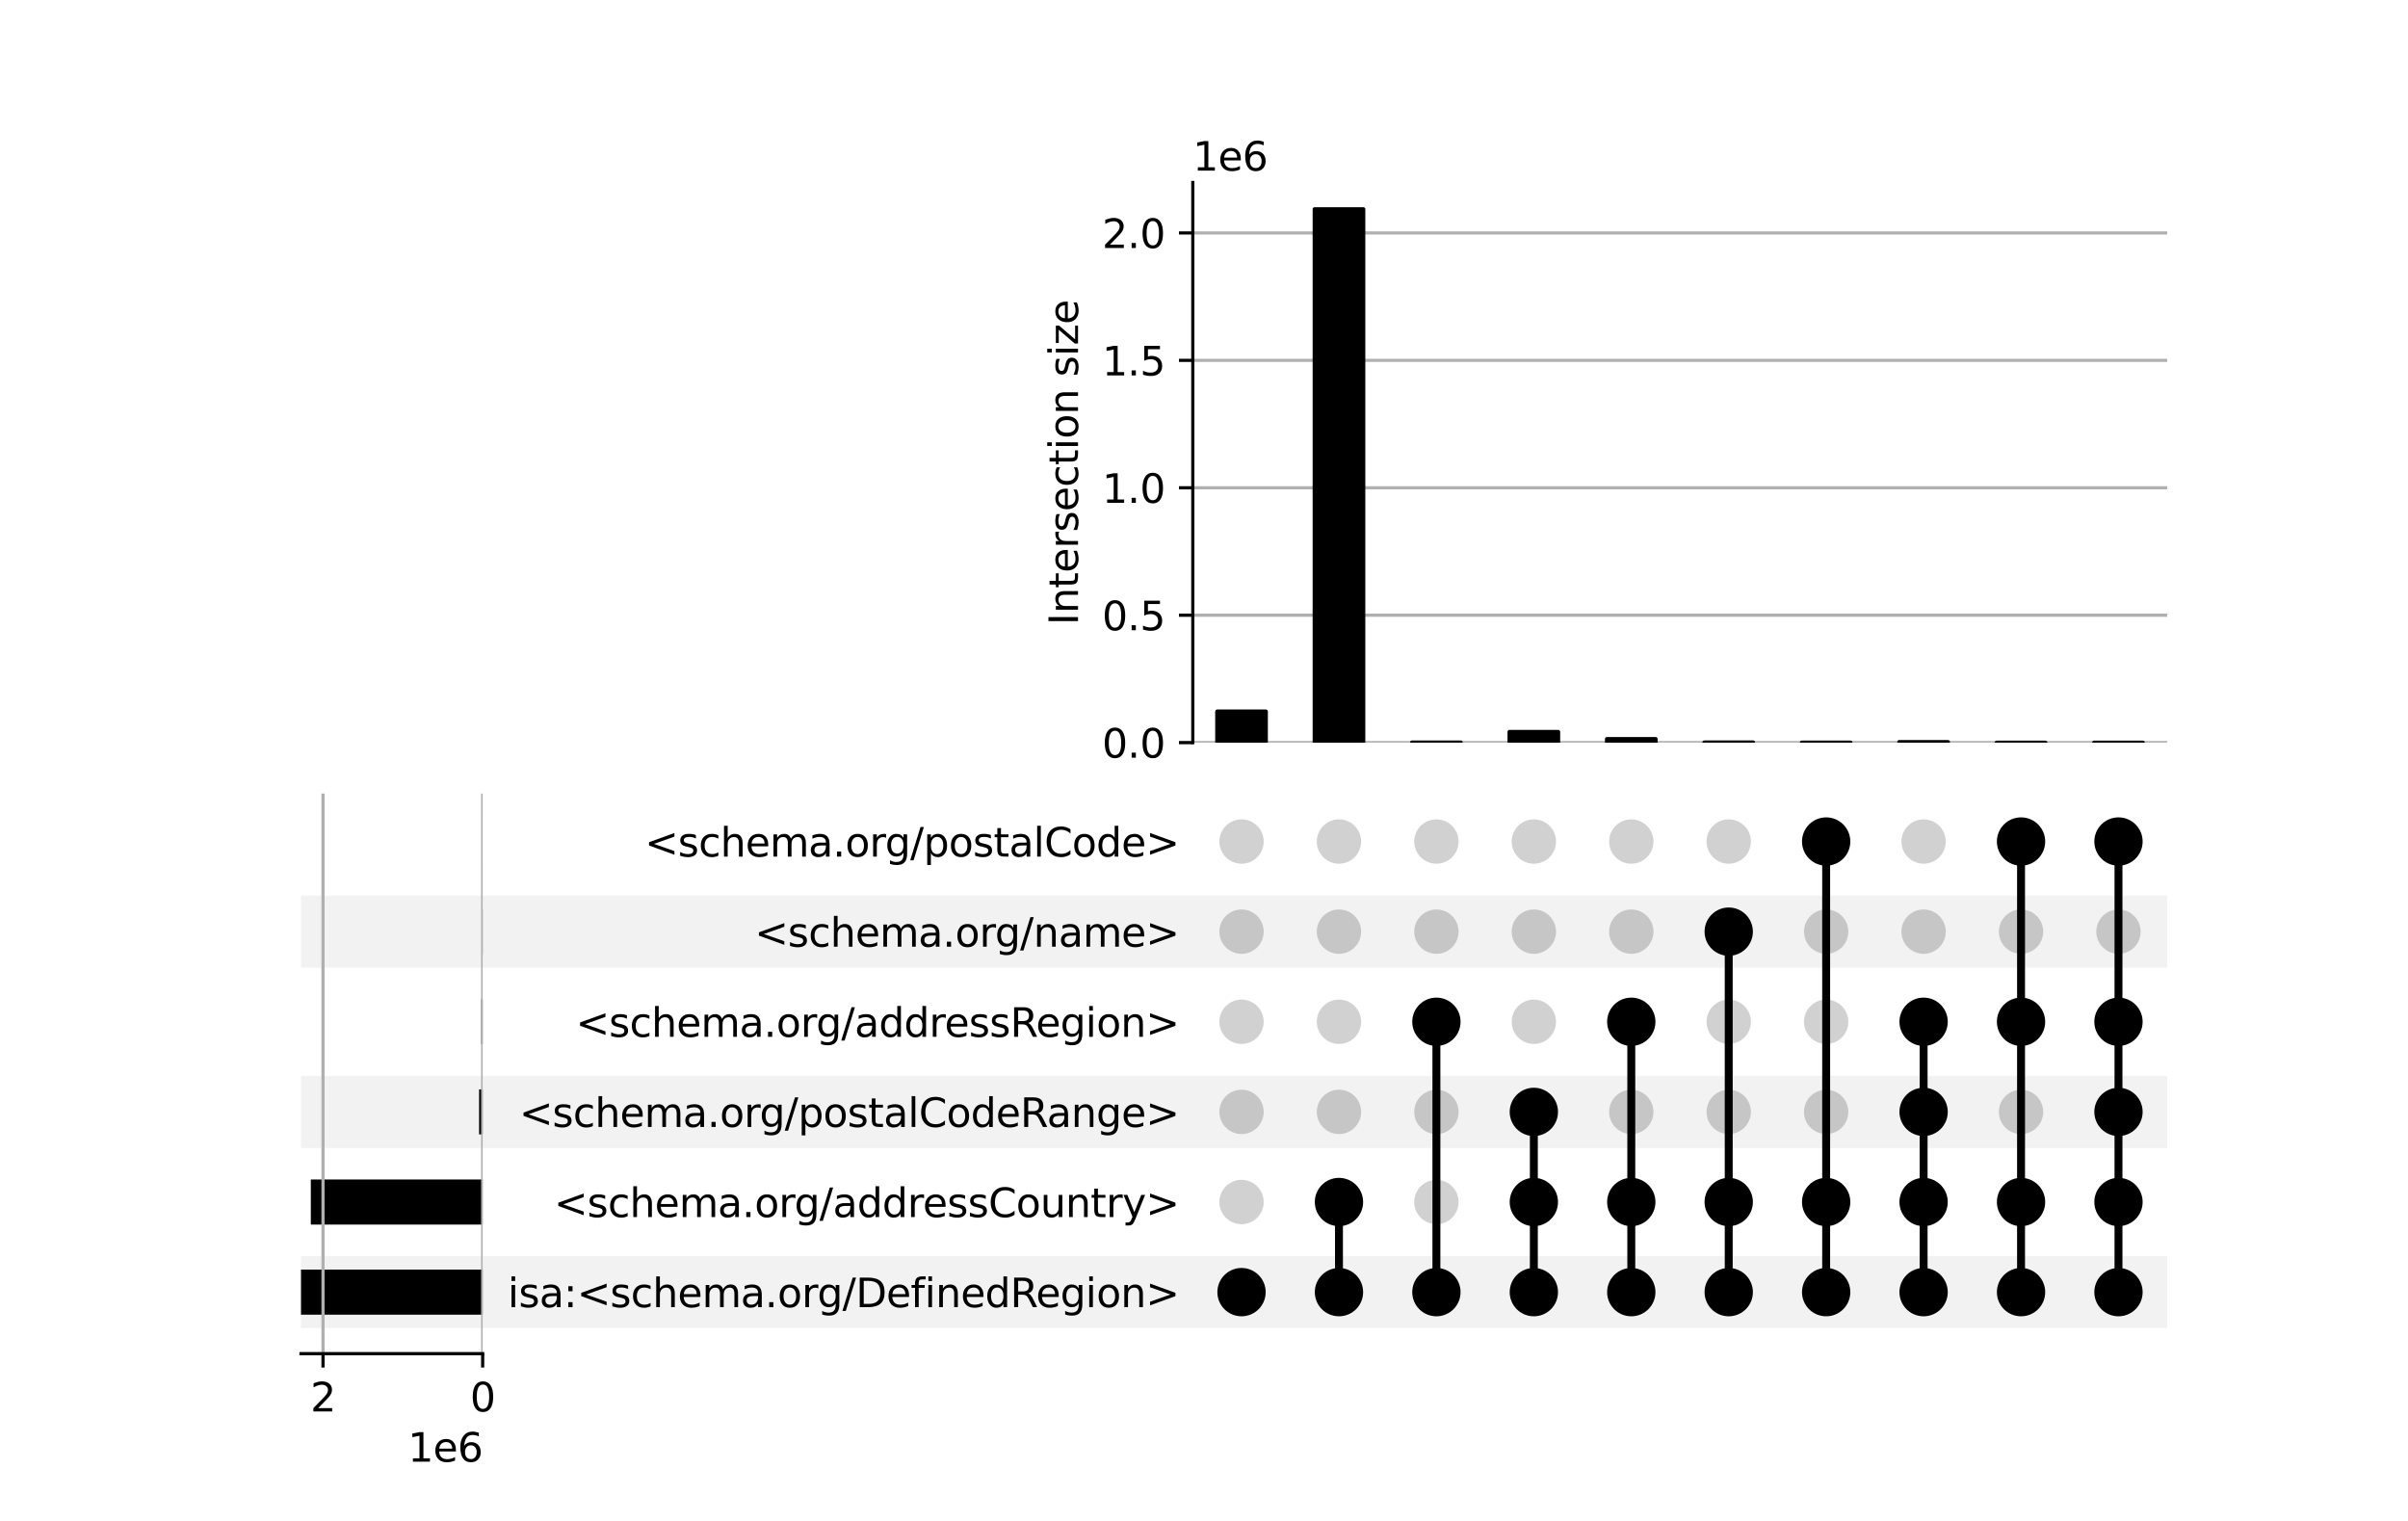 <?xml version="1.0" encoding="utf-8" standalone="no"?>
<!DOCTYPE svg PUBLIC "-//W3C//DTD SVG 1.1//EN"
  "http://www.w3.org/Graphics/SVG/1.1/DTD/svg11.dtd">
<svg xmlns:xlink="http://www.w3.org/1999/xlink" width="608pt" height="384pt" viewBox="0 0 608 384" xmlns="http://www.w3.org/2000/svg" version="1.1">
 <defs>
  <style type="text/css">*{stroke-linejoin: round; stroke-linecap: butt}</style>
 </defs>
 <g id="figure_1">
  <g id="patch_1">
   <path d="M 0 384 
L 608 384 
L 608 0 
L 0 0 
z
" style="fill: #ffffff"/>
  </g>
  <g id="axes_1">
   <g id="patch_2">
    <path d="M 76 335.332 
L 547.2 335.332 
L 547.2 317.129 
L 76 317.129 
z
" clip-path="url(#p0dc2d73f47)" style="fill-opacity: 0.051"/>
   </g>
   <g id="patch_3">
    <path d="M 76 289.825 
L 547.2 289.825 
L 547.2 271.623 
L 76 271.623 
z
" clip-path="url(#p0dc2d73f47)" style="fill-opacity: 0.051"/>
   </g>
   <g id="patch_4">
    <path d="M 76 244.319 
L 547.2 244.319 
L 547.2 226.116 
L 76 226.116 
z
" clip-path="url(#p0dc2d73f47)" style="fill-opacity: 0.051"/>
   </g>
   <g id="matplotlib.axis_1"/>
   <g id="matplotlib.axis_2">
    <g id="ytick_1"/>
    <g id="ytick_2"/>
    <g id="ytick_3"/>
    <g id="ytick_4"/>
    <g id="ytick_5"/>
    <g id="ytick_6"/>
   </g>
  </g>
  <g id="axes_2">
   <g id="matplotlib.axis_3">
    <g id="ytick_7">
     <g id="line2d_1"/>
     <g id="text_1">
      <!-- isa:&lt;schema.org/DefinedRegion&gt; -->
      <g transform="translate(128.189 330.03) scale(0.1 -0.1)">
       <defs>
        <path id="DejaVuSans-69" d="M 603 3500 
L 1178 3500 
L 1178 0 
L 603 0 
L 603 3500 
z
M 603 4863 
L 1178 4863 
L 1178 4134 
L 603 4134 
L 603 4863 
z
" transform="scale(0.016)"/>
        <path id="DejaVuSans-73" d="M 2834 3397 
L 2834 2853 
Q 2591 2978 2328 3040 
Q 2066 3103 1784 3103 
Q 1356 3103 1142 2972 
Q 928 2841 928 2578 
Q 928 2378 1081 2264 
Q 1234 2150 1697 2047 
L 1894 2003 
Q 2506 1872 2764 1633 
Q 3022 1394 3022 966 
Q 3022 478 2636 193 
Q 2250 -91 1575 -91 
Q 1294 -91 989 -36 
Q 684 19 347 128 
L 347 722 
Q 666 556 975 473 
Q 1284 391 1588 391 
Q 1994 391 2212 530 
Q 2431 669 2431 922 
Q 2431 1156 2273 1281 
Q 2116 1406 1581 1522 
L 1381 1569 
Q 847 1681 609 1914 
Q 372 2147 372 2553 
Q 372 3047 722 3315 
Q 1072 3584 1716 3584 
Q 2034 3584 2315 3537 
Q 2597 3491 2834 3397 
z
" transform="scale(0.016)"/>
        <path id="DejaVuSans-61" d="M 2194 1759 
Q 1497 1759 1228 1600 
Q 959 1441 959 1056 
Q 959 750 1161 570 
Q 1363 391 1709 391 
Q 2188 391 2477 730 
Q 2766 1069 2766 1631 
L 2766 1759 
L 2194 1759 
z
M 3341 1997 
L 3341 0 
L 2766 0 
L 2766 531 
Q 2569 213 2275 61 
Q 1981 -91 1556 -91 
Q 1019 -91 701 211 
Q 384 513 384 1019 
Q 384 1609 779 1909 
Q 1175 2209 1959 2209 
L 2766 2209 
L 2766 2266 
Q 2766 2663 2505 2880 
Q 2244 3097 1772 3097 
Q 1472 3097 1187 3025 
Q 903 2953 641 2809 
L 641 3341 
Q 956 3463 1253 3523 
Q 1550 3584 1831 3584 
Q 2591 3584 2966 3190 
Q 3341 2797 3341 1997 
z
" transform="scale(0.016)"/>
        <path id="DejaVuSans-3a" d="M 750 794 
L 1409 794 
L 1409 0 
L 750 0 
L 750 794 
z
M 750 3309 
L 1409 3309 
L 1409 2516 
L 750 2516 
L 750 3309 
z
" transform="scale(0.016)"/>
        <path id="DejaVuSans-3c" d="M 4684 3150 
L 1459 2003 
L 4684 863 
L 4684 294 
L 678 1747 
L 678 2266 
L 4684 3719 
L 4684 3150 
z
" transform="scale(0.016)"/>
        <path id="DejaVuSans-63" d="M 3122 3366 
L 3122 2828 
Q 2878 2963 2633 3030 
Q 2388 3097 2138 3097 
Q 1578 3097 1268 2742 
Q 959 2388 959 1747 
Q 959 1106 1268 751 
Q 1578 397 2138 397 
Q 2388 397 2633 464 
Q 2878 531 3122 666 
L 3122 134 
Q 2881 22 2623 -34 
Q 2366 -91 2075 -91 
Q 1284 -91 818 406 
Q 353 903 353 1747 
Q 353 2603 823 3093 
Q 1294 3584 2113 3584 
Q 2378 3584 2631 3529 
Q 2884 3475 3122 3366 
z
" transform="scale(0.016)"/>
        <path id="DejaVuSans-68" d="M 3513 2113 
L 3513 0 
L 2938 0 
L 2938 2094 
Q 2938 2591 2744 2837 
Q 2550 3084 2163 3084 
Q 1697 3084 1428 2787 
Q 1159 2491 1159 1978 
L 1159 0 
L 581 0 
L 581 4863 
L 1159 4863 
L 1159 2956 
Q 1366 3272 1645 3428 
Q 1925 3584 2291 3584 
Q 2894 3584 3203 3211 
Q 3513 2838 3513 2113 
z
" transform="scale(0.016)"/>
        <path id="DejaVuSans-65" d="M 3597 1894 
L 3597 1613 
L 953 1613 
Q 991 1019 1311 708 
Q 1631 397 2203 397 
Q 2534 397 2845 478 
Q 3156 559 3463 722 
L 3463 178 
Q 3153 47 2828 -22 
Q 2503 -91 2169 -91 
Q 1331 -91 842 396 
Q 353 884 353 1716 
Q 353 2575 817 3079 
Q 1281 3584 2069 3584 
Q 2775 3584 3186 3129 
Q 3597 2675 3597 1894 
z
M 3022 2063 
Q 3016 2534 2758 2815 
Q 2500 3097 2075 3097 
Q 1594 3097 1305 2825 
Q 1016 2553 972 2059 
L 3022 2063 
z
" transform="scale(0.016)"/>
        <path id="DejaVuSans-6d" d="M 3328 2828 
Q 3544 3216 3844 3400 
Q 4144 3584 4550 3584 
Q 5097 3584 5394 3201 
Q 5691 2819 5691 2113 
L 5691 0 
L 5113 0 
L 5113 2094 
Q 5113 2597 4934 2840 
Q 4756 3084 4391 3084 
Q 3944 3084 3684 2787 
Q 3425 2491 3425 1978 
L 3425 0 
L 2847 0 
L 2847 2094 
Q 2847 2600 2669 2842 
Q 2491 3084 2119 3084 
Q 1678 3084 1418 2786 
Q 1159 2488 1159 1978 
L 1159 0 
L 581 0 
L 581 3500 
L 1159 3500 
L 1159 2956 
Q 1356 3278 1631 3431 
Q 1906 3584 2284 3584 
Q 2666 3584 2933 3390 
Q 3200 3197 3328 2828 
z
" transform="scale(0.016)"/>
        <path id="DejaVuSans-2e" d="M 684 794 
L 1344 794 
L 1344 0 
L 684 0 
L 684 794 
z
" transform="scale(0.016)"/>
        <path id="DejaVuSans-6f" d="M 1959 3097 
Q 1497 3097 1228 2736 
Q 959 2375 959 1747 
Q 959 1119 1226 758 
Q 1494 397 1959 397 
Q 2419 397 2687 759 
Q 2956 1122 2956 1747 
Q 2956 2369 2687 2733 
Q 2419 3097 1959 3097 
z
M 1959 3584 
Q 2709 3584 3137 3096 
Q 3566 2609 3566 1747 
Q 3566 888 3137 398 
Q 2709 -91 1959 -91 
Q 1206 -91 779 398 
Q 353 888 353 1747 
Q 353 2609 779 3096 
Q 1206 3584 1959 3584 
z
" transform="scale(0.016)"/>
        <path id="DejaVuSans-72" d="M 2631 2963 
Q 2534 3019 2420 3045 
Q 2306 3072 2169 3072 
Q 1681 3072 1420 2755 
Q 1159 2438 1159 1844 
L 1159 0 
L 581 0 
L 581 3500 
L 1159 3500 
L 1159 2956 
Q 1341 3275 1631 3429 
Q 1922 3584 2338 3584 
Q 2397 3584 2469 3576 
Q 2541 3569 2628 3553 
L 2631 2963 
z
" transform="scale(0.016)"/>
        <path id="DejaVuSans-67" d="M 2906 1791 
Q 2906 2416 2648 2759 
Q 2391 3103 1925 3103 
Q 1463 3103 1205 2759 
Q 947 2416 947 1791 
Q 947 1169 1205 825 
Q 1463 481 1925 481 
Q 2391 481 2648 825 
Q 2906 1169 2906 1791 
z
M 3481 434 
Q 3481 -459 3084 -895 
Q 2688 -1331 1869 -1331 
Q 1566 -1331 1297 -1286 
Q 1028 -1241 775 -1147 
L 775 -588 
Q 1028 -725 1275 -790 
Q 1522 -856 1778 -856 
Q 2344 -856 2625 -561 
Q 2906 -266 2906 331 
L 2906 616 
Q 2728 306 2450 153 
Q 2172 0 1784 0 
Q 1141 0 747 490 
Q 353 981 353 1791 
Q 353 2603 747 3093 
Q 1141 3584 1784 3584 
Q 2172 3584 2450 3431 
Q 2728 3278 2906 2969 
L 2906 3500 
L 3481 3500 
L 3481 434 
z
" transform="scale(0.016)"/>
        <path id="DejaVuSans-2f" d="M 1625 4666 
L 2156 4666 
L 531 -594 
L 0 -594 
L 1625 4666 
z
" transform="scale(0.016)"/>
        <path id="DejaVuSans-44" d="M 1259 4147 
L 1259 519 
L 2022 519 
Q 2988 519 3436 956 
Q 3884 1394 3884 2338 
Q 3884 3275 3436 3711 
Q 2988 4147 2022 4147 
L 1259 4147 
z
M 628 4666 
L 1925 4666 
Q 3281 4666 3915 4102 
Q 4550 3538 4550 2338 
Q 4550 1131 3912 565 
Q 3275 0 1925 0 
L 628 0 
L 628 4666 
z
" transform="scale(0.016)"/>
        <path id="DejaVuSans-66" d="M 2375 4863 
L 2375 4384 
L 1825 4384 
Q 1516 4384 1395 4259 
Q 1275 4134 1275 3809 
L 1275 3500 
L 2222 3500 
L 2222 3053 
L 1275 3053 
L 1275 0 
L 697 0 
L 697 3053 
L 147 3053 
L 147 3500 
L 697 3500 
L 697 3744 
Q 697 4328 969 4595 
Q 1241 4863 1831 4863 
L 2375 4863 
z
" transform="scale(0.016)"/>
        <path id="DejaVuSans-6e" d="M 3513 2113 
L 3513 0 
L 2938 0 
L 2938 2094 
Q 2938 2591 2744 2837 
Q 2550 3084 2163 3084 
Q 1697 3084 1428 2787 
Q 1159 2491 1159 1978 
L 1159 0 
L 581 0 
L 581 3500 
L 1159 3500 
L 1159 2956 
Q 1366 3272 1645 3428 
Q 1925 3584 2291 3584 
Q 2894 3584 3203 3211 
Q 3513 2838 3513 2113 
z
" transform="scale(0.016)"/>
        <path id="DejaVuSans-64" d="M 2906 2969 
L 2906 4863 
L 3481 4863 
L 3481 0 
L 2906 0 
L 2906 525 
Q 2725 213 2448 61 
Q 2172 -91 1784 -91 
Q 1150 -91 751 415 
Q 353 922 353 1747 
Q 353 2572 751 3078 
Q 1150 3584 1784 3584 
Q 2172 3584 2448 3432 
Q 2725 3281 2906 2969 
z
M 947 1747 
Q 947 1113 1208 752 
Q 1469 391 1925 391 
Q 2381 391 2643 752 
Q 2906 1113 2906 1747 
Q 2906 2381 2643 2742 
Q 2381 3103 1925 3103 
Q 1469 3103 1208 2742 
Q 947 2381 947 1747 
z
" transform="scale(0.016)"/>
        <path id="DejaVuSans-52" d="M 2841 2188 
Q 3044 2119 3236 1894 
Q 3428 1669 3622 1275 
L 4263 0 
L 3584 0 
L 2988 1197 
Q 2756 1666 2539 1819 
Q 2322 1972 1947 1972 
L 1259 1972 
L 1259 0 
L 628 0 
L 628 4666 
L 2053 4666 
Q 2853 4666 3247 4331 
Q 3641 3997 3641 3322 
Q 3641 2881 3436 2590 
Q 3231 2300 2841 2188 
z
M 1259 4147 
L 1259 2491 
L 2053 2491 
Q 2509 2491 2742 2702 
Q 2975 2913 2975 3322 
Q 2975 3731 2742 3939 
Q 2509 4147 2053 4147 
L 1259 4147 
z
" transform="scale(0.016)"/>
        <path id="DejaVuSans-3e" d="M 678 3150 
L 678 3719 
L 4684 2266 
L 4684 1747 
L 678 294 
L 678 863 
L 3897 2003 
L 678 3150 
z
" transform="scale(0.016)"/>
       </defs>
       <use xlink:href="#DejaVuSans-69"/>
       <use xlink:href="#DejaVuSans-73" x="27.783"/>
       <use xlink:href="#DejaVuSans-61" x="79.883"/>
       <use xlink:href="#DejaVuSans-3a" x="141.162"/>
       <use xlink:href="#DejaVuSans-3c" x="174.854"/>
       <use xlink:href="#DejaVuSans-73" x="258.643"/>
       <use xlink:href="#DejaVuSans-63" x="310.742"/>
       <use xlink:href="#DejaVuSans-68" x="365.723"/>
       <use xlink:href="#DejaVuSans-65" x="429.102"/>
       <use xlink:href="#DejaVuSans-6d" x="490.625"/>
       <use xlink:href="#DejaVuSans-61" x="588.037"/>
       <use xlink:href="#DejaVuSans-2e" x="649.316"/>
       <use xlink:href="#DejaVuSans-6f" x="681.104"/>
       <use xlink:href="#DejaVuSans-72" x="742.285"/>
       <use xlink:href="#DejaVuSans-67" x="781.648"/>
       <use xlink:href="#DejaVuSans-2f" x="845.125"/>
       <use xlink:href="#DejaVuSans-44" x="878.816"/>
       <use xlink:href="#DejaVuSans-65" x="955.818"/>
       <use xlink:href="#DejaVuSans-66" x="1017.342"/>
       <use xlink:href="#DejaVuSans-69" x="1052.547"/>
       <use xlink:href="#DejaVuSans-6e" x="1080.33"/>
       <use xlink:href="#DejaVuSans-65" x="1143.709"/>
       <use xlink:href="#DejaVuSans-64" x="1205.232"/>
       <use xlink:href="#DejaVuSans-52" x="1268.709"/>
       <use xlink:href="#DejaVuSans-65" x="1333.691"/>
       <use xlink:href="#DejaVuSans-67" x="1395.215"/>
       <use xlink:href="#DejaVuSans-69" x="1458.691"/>
       <use xlink:href="#DejaVuSans-6f" x="1486.475"/>
       <use xlink:href="#DejaVuSans-6e" x="1547.656"/>
       <use xlink:href="#DejaVuSans-3e" x="1611.035"/>
      </g>
     </g>
    </g>
    <g id="ytick_8">
     <g id="line2d_2"/>
     <g id="text_2">
      <!-- &lt;schema.org/addressCountry&gt; -->
      <g transform="translate(139.889 307.277) scale(0.1 -0.1)">
       <defs>
        <path id="DejaVuSans-43" d="M 4122 4306 
L 4122 3641 
Q 3803 3938 3442 4084 
Q 3081 4231 2675 4231 
Q 1875 4231 1450 3742 
Q 1025 3253 1025 2328 
Q 1025 1406 1450 917 
Q 1875 428 2675 428 
Q 3081 428 3442 575 
Q 3803 722 4122 1019 
L 4122 359 
Q 3791 134 3420 21 
Q 3050 -91 2638 -91 
Q 1578 -91 968 557 
Q 359 1206 359 2328 
Q 359 3453 968 4101 
Q 1578 4750 2638 4750 
Q 3056 4750 3426 4639 
Q 3797 4528 4122 4306 
z
" transform="scale(0.016)"/>
        <path id="DejaVuSans-75" d="M 544 1381 
L 544 3500 
L 1119 3500 
L 1119 1403 
Q 1119 906 1312 657 
Q 1506 409 1894 409 
Q 2359 409 2629 706 
Q 2900 1003 2900 1516 
L 2900 3500 
L 3475 3500 
L 3475 0 
L 2900 0 
L 2900 538 
Q 2691 219 2414 64 
Q 2138 -91 1772 -91 
Q 1169 -91 856 284 
Q 544 659 544 1381 
z
M 1991 3584 
L 1991 3584 
z
" transform="scale(0.016)"/>
        <path id="DejaVuSans-74" d="M 1172 4494 
L 1172 3500 
L 2356 3500 
L 2356 3053 
L 1172 3053 
L 1172 1153 
Q 1172 725 1289 603 
Q 1406 481 1766 481 
L 2356 481 
L 2356 0 
L 1766 0 
Q 1100 0 847 248 
Q 594 497 594 1153 
L 594 3053 
L 172 3053 
L 172 3500 
L 594 3500 
L 594 4494 
L 1172 4494 
z
" transform="scale(0.016)"/>
        <path id="DejaVuSans-79" d="M 2059 -325 
Q 1816 -950 1584 -1140 
Q 1353 -1331 966 -1331 
L 506 -1331 
L 506 -850 
L 844 -850 
Q 1081 -850 1212 -737 
Q 1344 -625 1503 -206 
L 1606 56 
L 191 3500 
L 800 3500 
L 1894 763 
L 2988 3500 
L 3597 3500 
L 2059 -325 
z
" transform="scale(0.016)"/>
       </defs>
       <use xlink:href="#DejaVuSans-3c"/>
       <use xlink:href="#DejaVuSans-73" x="83.789"/>
       <use xlink:href="#DejaVuSans-63" x="135.889"/>
       <use xlink:href="#DejaVuSans-68" x="190.869"/>
       <use xlink:href="#DejaVuSans-65" x="254.248"/>
       <use xlink:href="#DejaVuSans-6d" x="315.771"/>
       <use xlink:href="#DejaVuSans-61" x="413.184"/>
       <use xlink:href="#DejaVuSans-2e" x="474.463"/>
       <use xlink:href="#DejaVuSans-6f" x="506.25"/>
       <use xlink:href="#DejaVuSans-72" x="567.432"/>
       <use xlink:href="#DejaVuSans-67" x="606.795"/>
       <use xlink:href="#DejaVuSans-2f" x="670.271"/>
       <use xlink:href="#DejaVuSans-61" x="703.963"/>
       <use xlink:href="#DejaVuSans-64" x="765.242"/>
       <use xlink:href="#DejaVuSans-64" x="828.719"/>
       <use xlink:href="#DejaVuSans-72" x="892.195"/>
       <use xlink:href="#DejaVuSans-65" x="931.059"/>
       <use xlink:href="#DejaVuSans-73" x="992.582"/>
       <use xlink:href="#DejaVuSans-73" x="1044.682"/>
       <use xlink:href="#DejaVuSans-43" x="1096.781"/>
       <use xlink:href="#DejaVuSans-6f" x="1166.605"/>
       <use xlink:href="#DejaVuSans-75" x="1227.787"/>
       <use xlink:href="#DejaVuSans-6e" x="1291.166"/>
       <use xlink:href="#DejaVuSans-74" x="1354.545"/>
       <use xlink:href="#DejaVuSans-72" x="1393.754"/>
       <use xlink:href="#DejaVuSans-79" x="1434.867"/>
       <use xlink:href="#DejaVuSans-3e" x="1494.047"/>
      </g>
     </g>
    </g>
    <g id="ytick_9">
     <g id="line2d_3"/>
     <g id="text_3">
      <!-- &lt;schema.org/postalCodeRange&gt; -->
      <g transform="translate(131.102 284.523) scale(0.1 -0.1)">
       <defs>
        <path id="DejaVuSans-70" d="M 1159 525 
L 1159 -1331 
L 581 -1331 
L 581 3500 
L 1159 3500 
L 1159 2969 
Q 1341 3281 1617 3432 
Q 1894 3584 2278 3584 
Q 2916 3584 3314 3078 
Q 3713 2572 3713 1747 
Q 3713 922 3314 415 
Q 2916 -91 2278 -91 
Q 1894 -91 1617 61 
Q 1341 213 1159 525 
z
M 3116 1747 
Q 3116 2381 2855 2742 
Q 2594 3103 2138 3103 
Q 1681 3103 1420 2742 
Q 1159 2381 1159 1747 
Q 1159 1113 1420 752 
Q 1681 391 2138 391 
Q 2594 391 2855 752 
Q 3116 1113 3116 1747 
z
" transform="scale(0.016)"/>
        <path id="DejaVuSans-6c" d="M 603 4863 
L 1178 4863 
L 1178 0 
L 603 0 
L 603 4863 
z
" transform="scale(0.016)"/>
       </defs>
       <use xlink:href="#DejaVuSans-3c"/>
       <use xlink:href="#DejaVuSans-73" x="83.789"/>
       <use xlink:href="#DejaVuSans-63" x="135.889"/>
       <use xlink:href="#DejaVuSans-68" x="190.869"/>
       <use xlink:href="#DejaVuSans-65" x="254.248"/>
       <use xlink:href="#DejaVuSans-6d" x="315.771"/>
       <use xlink:href="#DejaVuSans-61" x="413.184"/>
       <use xlink:href="#DejaVuSans-2e" x="474.463"/>
       <use xlink:href="#DejaVuSans-6f" x="506.25"/>
       <use xlink:href="#DejaVuSans-72" x="567.432"/>
       <use xlink:href="#DejaVuSans-67" x="606.795"/>
       <use xlink:href="#DejaVuSans-2f" x="670.271"/>
       <use xlink:href="#DejaVuSans-70" x="703.963"/>
       <use xlink:href="#DejaVuSans-6f" x="767.439"/>
       <use xlink:href="#DejaVuSans-73" x="828.621"/>
       <use xlink:href="#DejaVuSans-74" x="880.721"/>
       <use xlink:href="#DejaVuSans-61" x="919.93"/>
       <use xlink:href="#DejaVuSans-6c" x="981.209"/>
       <use xlink:href="#DejaVuSans-43" x="1008.992"/>
       <use xlink:href="#DejaVuSans-6f" x="1078.816"/>
       <use xlink:href="#DejaVuSans-64" x="1139.998"/>
       <use xlink:href="#DejaVuSans-65" x="1203.475"/>
       <use xlink:href="#DejaVuSans-52" x="1264.998"/>
       <use xlink:href="#DejaVuSans-61" x="1332.23"/>
       <use xlink:href="#DejaVuSans-6e" x="1393.51"/>
       <use xlink:href="#DejaVuSans-67" x="1456.889"/>
       <use xlink:href="#DejaVuSans-65" x="1520.365"/>
       <use xlink:href="#DejaVuSans-3e" x="1581.889"/>
      </g>
     </g>
    </g>
    <g id="ytick_10">
     <g id="line2d_4"/>
     <g id="text_4">
      <!-- &lt;schema.org/addressRegion&gt; -->
      <g transform="translate(145.381 261.77) scale(0.1 -0.1)">
       <use xlink:href="#DejaVuSans-3c"/>
       <use xlink:href="#DejaVuSans-73" x="83.789"/>
       <use xlink:href="#DejaVuSans-63" x="135.889"/>
       <use xlink:href="#DejaVuSans-68" x="190.869"/>
       <use xlink:href="#DejaVuSans-65" x="254.248"/>
       <use xlink:href="#DejaVuSans-6d" x="315.771"/>
       <use xlink:href="#DejaVuSans-61" x="413.184"/>
       <use xlink:href="#DejaVuSans-2e" x="474.463"/>
       <use xlink:href="#DejaVuSans-6f" x="506.25"/>
       <use xlink:href="#DejaVuSans-72" x="567.432"/>
       <use xlink:href="#DejaVuSans-67" x="606.795"/>
       <use xlink:href="#DejaVuSans-2f" x="670.271"/>
       <use xlink:href="#DejaVuSans-61" x="703.963"/>
       <use xlink:href="#DejaVuSans-64" x="765.242"/>
       <use xlink:href="#DejaVuSans-64" x="828.719"/>
       <use xlink:href="#DejaVuSans-72" x="892.195"/>
       <use xlink:href="#DejaVuSans-65" x="931.059"/>
       <use xlink:href="#DejaVuSans-73" x="992.582"/>
       <use xlink:href="#DejaVuSans-73" x="1044.682"/>
       <use xlink:href="#DejaVuSans-52" x="1096.781"/>
       <use xlink:href="#DejaVuSans-65" x="1161.764"/>
       <use xlink:href="#DejaVuSans-67" x="1223.287"/>
       <use xlink:href="#DejaVuSans-69" x="1286.764"/>
       <use xlink:href="#DejaVuSans-6f" x="1314.547"/>
       <use xlink:href="#DejaVuSans-6e" x="1375.729"/>
       <use xlink:href="#DejaVuSans-3e" x="1439.107"/>
      </g>
     </g>
    </g>
    <g id="ytick_11">
     <g id="line2d_5"/>
     <g id="text_5">
      <!-- &lt;schema.org/name&gt; -->
      <g transform="translate(190.539 239.017) scale(0.1 -0.1)">
       <use xlink:href="#DejaVuSans-3c"/>
       <use xlink:href="#DejaVuSans-73" x="83.789"/>
       <use xlink:href="#DejaVuSans-63" x="135.889"/>
       <use xlink:href="#DejaVuSans-68" x="190.869"/>
       <use xlink:href="#DejaVuSans-65" x="254.248"/>
       <use xlink:href="#DejaVuSans-6d" x="315.771"/>
       <use xlink:href="#DejaVuSans-61" x="413.184"/>
       <use xlink:href="#DejaVuSans-2e" x="474.463"/>
       <use xlink:href="#DejaVuSans-6f" x="506.25"/>
       <use xlink:href="#DejaVuSans-72" x="567.432"/>
       <use xlink:href="#DejaVuSans-67" x="606.795"/>
       <use xlink:href="#DejaVuSans-2f" x="670.271"/>
       <use xlink:href="#DejaVuSans-6e" x="703.963"/>
       <use xlink:href="#DejaVuSans-61" x="767.342"/>
       <use xlink:href="#DejaVuSans-6d" x="828.621"/>
       <use xlink:href="#DejaVuSans-65" x="926.033"/>
       <use xlink:href="#DejaVuSans-3e" x="987.557"/>
      </g>
     </g>
    </g>
    <g id="ytick_12">
     <g id="line2d_6"/>
     <g id="text_6">
      <!-- &lt;schema.org/postalCode&gt; -->
      <g transform="translate(162.792 216.263) scale(0.1 -0.1)">
       <use xlink:href="#DejaVuSans-3c"/>
       <use xlink:href="#DejaVuSans-73" x="83.789"/>
       <use xlink:href="#DejaVuSans-63" x="135.889"/>
       <use xlink:href="#DejaVuSans-68" x="190.869"/>
       <use xlink:href="#DejaVuSans-65" x="254.248"/>
       <use xlink:href="#DejaVuSans-6d" x="315.771"/>
       <use xlink:href="#DejaVuSans-61" x="413.184"/>
       <use xlink:href="#DejaVuSans-2e" x="474.463"/>
       <use xlink:href="#DejaVuSans-6f" x="506.25"/>
       <use xlink:href="#DejaVuSans-72" x="567.432"/>
       <use xlink:href="#DejaVuSans-67" x="606.795"/>
       <use xlink:href="#DejaVuSans-2f" x="670.271"/>
       <use xlink:href="#DejaVuSans-70" x="703.963"/>
       <use xlink:href="#DejaVuSans-6f" x="767.439"/>
       <use xlink:href="#DejaVuSans-73" x="828.621"/>
       <use xlink:href="#DejaVuSans-74" x="880.721"/>
       <use xlink:href="#DejaVuSans-61" x="919.93"/>
       <use xlink:href="#DejaVuSans-6c" x="981.209"/>
       <use xlink:href="#DejaVuSans-43" x="1008.992"/>
       <use xlink:href="#DejaVuSans-6f" x="1078.816"/>
       <use xlink:href="#DejaVuSans-64" x="1139.998"/>
       <use xlink:href="#DejaVuSans-65" x="1203.475"/>
       <use xlink:href="#DejaVuSans-3e" x="1264.998"/>
      </g>
     </g>
    </g>
   </g>
   <g id="LineCollection_1">
    <path d="M 313.476 326.231 
L 313.476 326.231 
" clip-path="url(#p2af10abeac)" style="fill: none; stroke: #000000; stroke-width: 2"/>
    <path d="M 338.079 326.231 
L 338.079 303.477 
" clip-path="url(#p2af10abeac)" style="fill: none; stroke: #000000; stroke-width: 2"/>
    <path d="M 362.681 326.231 
L 362.681 257.971 
" clip-path="url(#p2af10abeac)" style="fill: none; stroke: #000000; stroke-width: 2"/>
    <path d="M 387.284 326.231 
L 387.284 280.724 
" clip-path="url(#p2af10abeac)" style="fill: none; stroke: #000000; stroke-width: 2"/>
    <path d="M 411.886 326.231 
L 411.886 257.971 
" clip-path="url(#p2af10abeac)" style="fill: none; stroke: #000000; stroke-width: 2"/>
    <path d="M 436.489 326.231 
L 436.489 235.217 
" clip-path="url(#p2af10abeac)" style="fill: none; stroke: #000000; stroke-width: 2"/>
    <path d="M 461.091 326.231 
L 461.091 212.464 
" clip-path="url(#p2af10abeac)" style="fill: none; stroke: #000000; stroke-width: 2"/>
    <path d="M 485.694 326.231 
L 485.694 257.971 
" clip-path="url(#p2af10abeac)" style="fill: none; stroke: #000000; stroke-width: 2"/>
    <path d="M 510.296 326.231 
L 510.296 212.464 
" clip-path="url(#p2af10abeac)" style="fill: none; stroke: #000000; stroke-width: 2"/>
    <path d="M 534.899 326.231 
L 534.899 212.464 
" clip-path="url(#p2af10abeac)" style="fill: none; stroke: #000000; stroke-width: 2"/>
   </g>
   <g id="PathCollection_1">
    <defs>
     <path id="C0_0_dd4068f7bf" d="M 0 5.6 
C 1.485 5.6 2.91 5.01 3.96 3.96 
C 5.01 2.91 5.6 1.485 5.6 -0 
C 5.6 -1.485 5.01 -2.91 3.96 -3.96 
C 2.91 -5.01 1.485 -5.6 0 -5.6 
C -1.485 -5.6 -2.91 -5.01 -3.96 -3.96 
C -5.01 -2.91 -5.6 -1.485 -5.6 0 
C -5.6 1.485 -5.01 2.91 -3.96 3.96 
C -2.91 5.01 -1.485 5.6 0 5.6 
z
"/>
    </defs>
    <g clip-path="url(#p2af10abeac)">
     <use xlink:href="#C0_0_dd4068f7bf" x="313.476" y="326.231" style="stroke: #000000"/>
    </g>
    <g clip-path="url(#p2af10abeac)">
     <use xlink:href="#C0_0_dd4068f7bf" x="313.476" y="303.477" style="fill-opacity: 0.18"/>
    </g>
    <g clip-path="url(#p2af10abeac)">
     <use xlink:href="#C0_0_dd4068f7bf" x="313.476" y="280.724" style="fill-opacity: 0.18"/>
    </g>
    <g clip-path="url(#p2af10abeac)">
     <use xlink:href="#C0_0_dd4068f7bf" x="313.476" y="257.971" style="fill-opacity: 0.18"/>
    </g>
    <g clip-path="url(#p2af10abeac)">
     <use xlink:href="#C0_0_dd4068f7bf" x="313.476" y="235.217" style="fill-opacity: 0.18"/>
    </g>
    <g clip-path="url(#p2af10abeac)">
     <use xlink:href="#C0_0_dd4068f7bf" x="313.476" y="212.464" style="fill-opacity: 0.18"/>
    </g>
    <g clip-path="url(#p2af10abeac)">
     <use xlink:href="#C0_0_dd4068f7bf" x="338.079" y="326.231" style="stroke: #000000"/>
    </g>
    <g clip-path="url(#p2af10abeac)">
     <use xlink:href="#C0_0_dd4068f7bf" x="338.079" y="303.477" style="stroke: #000000"/>
    </g>
    <g clip-path="url(#p2af10abeac)">
     <use xlink:href="#C0_0_dd4068f7bf" x="338.079" y="280.724" style="fill-opacity: 0.18"/>
    </g>
    <g clip-path="url(#p2af10abeac)">
     <use xlink:href="#C0_0_dd4068f7bf" x="338.079" y="257.971" style="fill-opacity: 0.18"/>
    </g>
    <g clip-path="url(#p2af10abeac)">
     <use xlink:href="#C0_0_dd4068f7bf" x="338.079" y="235.217" style="fill-opacity: 0.18"/>
    </g>
    <g clip-path="url(#p2af10abeac)">
     <use xlink:href="#C0_0_dd4068f7bf" x="338.079" y="212.464" style="fill-opacity: 0.18"/>
    </g>
    <g clip-path="url(#p2af10abeac)">
     <use xlink:href="#C0_0_dd4068f7bf" x="362.681" y="326.231" style="stroke: #000000"/>
    </g>
    <g clip-path="url(#p2af10abeac)">
     <use xlink:href="#C0_0_dd4068f7bf" x="362.681" y="303.477" style="fill-opacity: 0.18"/>
    </g>
    <g clip-path="url(#p2af10abeac)">
     <use xlink:href="#C0_0_dd4068f7bf" x="362.681" y="280.724" style="fill-opacity: 0.18"/>
    </g>
    <g clip-path="url(#p2af10abeac)">
     <use xlink:href="#C0_0_dd4068f7bf" x="362.681" y="257.971" style="stroke: #000000"/>
    </g>
    <g clip-path="url(#p2af10abeac)">
     <use xlink:href="#C0_0_dd4068f7bf" x="362.681" y="235.217" style="fill-opacity: 0.18"/>
    </g>
    <g clip-path="url(#p2af10abeac)">
     <use xlink:href="#C0_0_dd4068f7bf" x="362.681" y="212.464" style="fill-opacity: 0.18"/>
    </g>
    <g clip-path="url(#p2af10abeac)">
     <use xlink:href="#C0_0_dd4068f7bf" x="387.284" y="326.231" style="stroke: #000000"/>
    </g>
    <g clip-path="url(#p2af10abeac)">
     <use xlink:href="#C0_0_dd4068f7bf" x="387.284" y="303.477" style="stroke: #000000"/>
    </g>
    <g clip-path="url(#p2af10abeac)">
     <use xlink:href="#C0_0_dd4068f7bf" x="387.284" y="280.724" style="stroke: #000000"/>
    </g>
    <g clip-path="url(#p2af10abeac)">
     <use xlink:href="#C0_0_dd4068f7bf" x="387.284" y="257.971" style="fill-opacity: 0.18"/>
    </g>
    <g clip-path="url(#p2af10abeac)">
     <use xlink:href="#C0_0_dd4068f7bf" x="387.284" y="235.217" style="fill-opacity: 0.18"/>
    </g>
    <g clip-path="url(#p2af10abeac)">
     <use xlink:href="#C0_0_dd4068f7bf" x="387.284" y="212.464" style="fill-opacity: 0.18"/>
    </g>
    <g clip-path="url(#p2af10abeac)">
     <use xlink:href="#C0_0_dd4068f7bf" x="411.886" y="326.231" style="stroke: #000000"/>
    </g>
    <g clip-path="url(#p2af10abeac)">
     <use xlink:href="#C0_0_dd4068f7bf" x="411.886" y="303.477" style="stroke: #000000"/>
    </g>
    <g clip-path="url(#p2af10abeac)">
     <use xlink:href="#C0_0_dd4068f7bf" x="411.886" y="280.724" style="fill-opacity: 0.18"/>
    </g>
    <g clip-path="url(#p2af10abeac)">
     <use xlink:href="#C0_0_dd4068f7bf" x="411.886" y="257.971" style="stroke: #000000"/>
    </g>
    <g clip-path="url(#p2af10abeac)">
     <use xlink:href="#C0_0_dd4068f7bf" x="411.886" y="235.217" style="fill-opacity: 0.18"/>
    </g>
    <g clip-path="url(#p2af10abeac)">
     <use xlink:href="#C0_0_dd4068f7bf" x="411.886" y="212.464" style="fill-opacity: 0.18"/>
    </g>
    <g clip-path="url(#p2af10abeac)">
     <use xlink:href="#C0_0_dd4068f7bf" x="436.489" y="326.231" style="stroke: #000000"/>
    </g>
    <g clip-path="url(#p2af10abeac)">
     <use xlink:href="#C0_0_dd4068f7bf" x="436.489" y="303.477" style="stroke: #000000"/>
    </g>
    <g clip-path="url(#p2af10abeac)">
     <use xlink:href="#C0_0_dd4068f7bf" x="436.489" y="280.724" style="fill-opacity: 0.18"/>
    </g>
    <g clip-path="url(#p2af10abeac)">
     <use xlink:href="#C0_0_dd4068f7bf" x="436.489" y="257.971" style="fill-opacity: 0.18"/>
    </g>
    <g clip-path="url(#p2af10abeac)">
     <use xlink:href="#C0_0_dd4068f7bf" x="436.489" y="235.217" style="stroke: #000000"/>
    </g>
    <g clip-path="url(#p2af10abeac)">
     <use xlink:href="#C0_0_dd4068f7bf" x="436.489" y="212.464" style="fill-opacity: 0.18"/>
    </g>
    <g clip-path="url(#p2af10abeac)">
     <use xlink:href="#C0_0_dd4068f7bf" x="461.091" y="326.231" style="stroke: #000000"/>
    </g>
    <g clip-path="url(#p2af10abeac)">
     <use xlink:href="#C0_0_dd4068f7bf" x="461.091" y="303.477" style="stroke: #000000"/>
    </g>
    <g clip-path="url(#p2af10abeac)">
     <use xlink:href="#C0_0_dd4068f7bf" x="461.091" y="280.724" style="fill-opacity: 0.18"/>
    </g>
    <g clip-path="url(#p2af10abeac)">
     <use xlink:href="#C0_0_dd4068f7bf" x="461.091" y="257.971" style="fill-opacity: 0.18"/>
    </g>
    <g clip-path="url(#p2af10abeac)">
     <use xlink:href="#C0_0_dd4068f7bf" x="461.091" y="235.217" style="fill-opacity: 0.18"/>
    </g>
    <g clip-path="url(#p2af10abeac)">
     <use xlink:href="#C0_0_dd4068f7bf" x="461.091" y="212.464" style="stroke: #000000"/>
    </g>
    <g clip-path="url(#p2af10abeac)">
     <use xlink:href="#C0_0_dd4068f7bf" x="485.694" y="326.231" style="stroke: #000000"/>
    </g>
    <g clip-path="url(#p2af10abeac)">
     <use xlink:href="#C0_0_dd4068f7bf" x="485.694" y="303.477" style="stroke: #000000"/>
    </g>
    <g clip-path="url(#p2af10abeac)">
     <use xlink:href="#C0_0_dd4068f7bf" x="485.694" y="280.724" style="stroke: #000000"/>
    </g>
    <g clip-path="url(#p2af10abeac)">
     <use xlink:href="#C0_0_dd4068f7bf" x="485.694" y="257.971" style="stroke: #000000"/>
    </g>
    <g clip-path="url(#p2af10abeac)">
     <use xlink:href="#C0_0_dd4068f7bf" x="485.694" y="235.217" style="fill-opacity: 0.18"/>
    </g>
    <g clip-path="url(#p2af10abeac)">
     <use xlink:href="#C0_0_dd4068f7bf" x="485.694" y="212.464" style="fill-opacity: 0.18"/>
    </g>
    <g clip-path="url(#p2af10abeac)">
     <use xlink:href="#C0_0_dd4068f7bf" x="510.296" y="326.231" style="stroke: #000000"/>
    </g>
    <g clip-path="url(#p2af10abeac)">
     <use xlink:href="#C0_0_dd4068f7bf" x="510.296" y="303.477" style="stroke: #000000"/>
    </g>
    <g clip-path="url(#p2af10abeac)">
     <use xlink:href="#C0_0_dd4068f7bf" x="510.296" y="280.724" style="fill-opacity: 0.18"/>
    </g>
    <g clip-path="url(#p2af10abeac)">
     <use xlink:href="#C0_0_dd4068f7bf" x="510.296" y="257.971" style="stroke: #000000"/>
    </g>
    <g clip-path="url(#p2af10abeac)">
     <use xlink:href="#C0_0_dd4068f7bf" x="510.296" y="235.217" style="fill-opacity: 0.18"/>
    </g>
    <g clip-path="url(#p2af10abeac)">
     <use xlink:href="#C0_0_dd4068f7bf" x="510.296" y="212.464" style="stroke: #000000"/>
    </g>
    <g clip-path="url(#p2af10abeac)">
     <use xlink:href="#C0_0_dd4068f7bf" x="534.899" y="326.231" style="stroke: #000000"/>
    </g>
    <g clip-path="url(#p2af10abeac)">
     <use xlink:href="#C0_0_dd4068f7bf" x="534.899" y="303.477" style="stroke: #000000"/>
    </g>
    <g clip-path="url(#p2af10abeac)">
     <use xlink:href="#C0_0_dd4068f7bf" x="534.899" y="280.724" style="stroke: #000000"/>
    </g>
    <g clip-path="url(#p2af10abeac)">
     <use xlink:href="#C0_0_dd4068f7bf" x="534.899" y="257.971" style="stroke: #000000"/>
    </g>
    <g clip-path="url(#p2af10abeac)">
     <use xlink:href="#C0_0_dd4068f7bf" x="534.899" y="235.217" style="fill-opacity: 0.18"/>
    </g>
    <g clip-path="url(#p2af10abeac)">
     <use xlink:href="#C0_0_dd4068f7bf" x="534.899" y="212.464" style="stroke: #000000"/>
    </g>
   </g>
  </g>
  <g id="axes_3">
   <g id="patch_5">
    <path d="M 121.869 331.919 
L 76 331.919 
L 76 320.542 
L 121.869 320.542 
z
" clip-path="url(#p35b8e55741)"/>
   </g>
   <g id="patch_6">
    <path d="M 121.869 309.166 
L 78.476 309.166 
L 78.476 297.789 
L 121.869 297.789 
z
" clip-path="url(#p35b8e55741)"/>
   </g>
   <g id="patch_7">
    <path d="M 121.869 286.412 
L 120.97 286.412 
L 120.97 275.036 
L 121.869 275.036 
z
" clip-path="url(#p35b8e55741)"/>
   </g>
   <g id="patch_8">
    <path d="M 121.869 263.659 
L 121.524 263.659 
L 121.524 252.282 
L 121.869 252.282 
z
" clip-path="url(#p35b8e55741)"/>
   </g>
   <g id="patch_9">
    <path d="M 121.869 240.906 
L 121.853 240.906 
L 121.853 229.529 
L 121.869 229.529 
z
" clip-path="url(#p35b8e55741)"/>
   </g>
   <g id="patch_10">
    <path d="M 121.869 218.152 
L 121.864 218.152 
L 121.864 206.776 
L 121.869 206.776 
z
" clip-path="url(#p35b8e55741)"/>
   </g>
   <g id="matplotlib.axis_4">
    <g id="xtick_1">
     <g id="line2d_7">
      <path d="M 121.869 341.76 
L 121.869 200.348 
" clip-path="url(#p35b8e55741)" style="fill: none; stroke: #b0b0b0; stroke-width: 0.8; stroke-linecap: square"/>
     </g>
     <g id="line2d_8">
      <defs>
       <path id="me0bc171e58" d="M 0 0 
L 0 3.5 
" style="stroke: #000000; stroke-width: 0.8"/>
      </defs>
      <g>
       <use xlink:href="#me0bc171e58" x="121.869" y="341.76" style="stroke: #000000; stroke-width: 0.8"/>
      </g>
     </g>
     <g id="text_7">
      <!-- 0 -->
      <g transform="translate(118.688 356.358) scale(0.1 -0.1)">
       <defs>
        <path id="DejaVuSans-30" d="M 2034 4250 
Q 1547 4250 1301 3770 
Q 1056 3291 1056 2328 
Q 1056 1369 1301 889 
Q 1547 409 2034 409 
Q 2525 409 2770 889 
Q 3016 1369 3016 2328 
Q 3016 3291 2770 3770 
Q 2525 4250 2034 4250 
z
M 2034 4750 
Q 2819 4750 3233 4129 
Q 3647 3509 3647 2328 
Q 3647 1150 3233 529 
Q 2819 -91 2034 -91 
Q 1250 -91 836 529 
Q 422 1150 422 2328 
Q 422 3509 836 4129 
Q 1250 4750 2034 4750 
z
" transform="scale(0.016)"/>
       </defs>
       <use xlink:href="#DejaVuSans-30"/>
      </g>
     </g>
    </g>
    <g id="xtick_2">
     <g id="line2d_9">
      <path d="M 81.558 341.76 
L 81.558 200.348 
" clip-path="url(#p35b8e55741)" style="fill: none; stroke: #b0b0b0; stroke-width: 0.8; stroke-linecap: square"/>
     </g>
     <g id="line2d_10">
      <g>
       <use xlink:href="#me0bc171e58" x="81.558" y="341.76" style="stroke: #000000; stroke-width: 0.8"/>
      </g>
     </g>
     <g id="text_8">
      <!-- 2 -->
      <g transform="translate(78.377 356.358) scale(0.1 -0.1)">
       <defs>
        <path id="DejaVuSans-32" d="M 1228 531 
L 3431 531 
L 3431 0 
L 469 0 
L 469 531 
Q 828 903 1448 1529 
Q 2069 2156 2228 2338 
Q 2531 2678 2651 2914 
Q 2772 3150 2772 3378 
Q 2772 3750 2511 3984 
Q 2250 4219 1831 4219 
Q 1534 4219 1204 4116 
Q 875 4013 500 3803 
L 500 4441 
Q 881 4594 1212 4672 
Q 1544 4750 1819 4750 
Q 2544 4750 2975 4387 
Q 3406 4025 3406 3419 
Q 3406 3131 3298 2873 
Q 3191 2616 2906 2266 
Q 2828 2175 2409 1742 
Q 1991 1309 1228 531 
z
" transform="scale(0.016)"/>
       </defs>
       <use xlink:href="#DejaVuSans-32"/>
      </g>
     </g>
    </g>
    <g id="text_9">
     <!-- 1e6 -->
     <g transform="translate(102.991 369.037) scale(0.1 -0.1)">
      <defs>
       <path id="DejaVuSans-31" d="M 794 531 
L 1825 531 
L 1825 4091 
L 703 3866 
L 703 4441 
L 1819 4666 
L 2450 4666 
L 2450 531 
L 3481 531 
L 3481 0 
L 794 0 
L 794 531 
z
" transform="scale(0.016)"/>
       <path id="DejaVuSans-36" d="M 2113 2584 
Q 1688 2584 1439 2293 
Q 1191 2003 1191 1497 
Q 1191 994 1439 701 
Q 1688 409 2113 409 
Q 2538 409 2786 701 
Q 3034 994 3034 1497 
Q 3034 2003 2786 2293 
Q 2538 2584 2113 2584 
z
M 3366 4563 
L 3366 3988 
Q 3128 4100 2886 4159 
Q 2644 4219 2406 4219 
Q 1781 4219 1451 3797 
Q 1122 3375 1075 2522 
Q 1259 2794 1537 2939 
Q 1816 3084 2150 3084 
Q 2853 3084 3261 2657 
Q 3669 2231 3669 1497 
Q 3669 778 3244 343 
Q 2819 -91 2113 -91 
Q 1303 -91 875 529 
Q 447 1150 447 2328 
Q 447 3434 972 4092 
Q 1497 4750 2381 4750 
Q 2619 4750 2861 4703 
Q 3103 4656 3366 4563 
z
" transform="scale(0.016)"/>
      </defs>
      <use xlink:href="#DejaVuSans-31"/>
      <use xlink:href="#DejaVuSans-65" x="63.623"/>
      <use xlink:href="#DejaVuSans-36" x="125.146"/>
     </g>
    </g>
   </g>
   <g id="patch_11">
    <path d="M 76 341.76 
L 121.869 341.76 
" style="fill: none; stroke: #000000; stroke-width: 0.8; stroke-linejoin: miter; stroke-linecap: square"/>
   </g>
  </g>
  <g id="axes_4">
   <g id="patch_12">
    <path d="M 301.175 187.492 
L 547.2 187.492 
L 547.2 46.08 
L 301.175 46.08 
z
" style="fill: #ffffff"/>
   </g>
   <g id="matplotlib.axis_5">
    <g id="ytick_13">
     <g id="line2d_11">
      <path d="M 301.175 187.492 
L 547.2 187.492 
" clip-path="url(#pa4f1e86657)" style="fill: none; stroke: #b0b0b0; stroke-width: 0.8; stroke-linecap: square"/>
     </g>
     <g id="line2d_12">
      <defs>
       <path id="m74d831299e" d="M 0 0 
L -3.5 0 
" style="stroke: #000000; stroke-width: 0.8"/>
      </defs>
      <g>
       <use xlink:href="#m74d831299e" x="301.175" y="187.492" style="stroke: #000000; stroke-width: 0.8"/>
      </g>
     </g>
     <g id="text_10">
      <!-- 0.0 -->
      <g transform="translate(278.272 191.291) scale(0.1 -0.1)">
       <use xlink:href="#DejaVuSans-30"/>
       <use xlink:href="#DejaVuSans-2e" x="63.623"/>
       <use xlink:href="#DejaVuSans-30" x="95.41"/>
      </g>
     </g>
    </g>
    <g id="ytick_14">
     <g id="line2d_13">
      <path d="M 301.175 155.323 
L 547.2 155.323 
" clip-path="url(#pa4f1e86657)" style="fill: none; stroke: #b0b0b0; stroke-width: 0.8; stroke-linecap: square"/>
     </g>
     <g id="line2d_14">
      <g>
       <use xlink:href="#m74d831299e" x="301.175" y="155.323" style="stroke: #000000; stroke-width: 0.8"/>
      </g>
     </g>
     <g id="text_11">
      <!-- 0.5 -->
      <g transform="translate(278.272 159.122) scale(0.1 -0.1)">
       <defs>
        <path id="DejaVuSans-35" d="M 691 4666 
L 3169 4666 
L 3169 4134 
L 1269 4134 
L 1269 2991 
Q 1406 3038 1543 3061 
Q 1681 3084 1819 3084 
Q 2600 3084 3056 2656 
Q 3513 2228 3513 1497 
Q 3513 744 3044 326 
Q 2575 -91 1722 -91 
Q 1428 -91 1123 -41 
Q 819 9 494 109 
L 494 744 
Q 775 591 1075 516 
Q 1375 441 1709 441 
Q 2250 441 2565 725 
Q 2881 1009 2881 1497 
Q 2881 1984 2565 2268 
Q 2250 2553 1709 2553 
Q 1456 2553 1204 2497 
Q 953 2441 691 2322 
L 691 4666 
z
" transform="scale(0.016)"/>
       </defs>
       <use xlink:href="#DejaVuSans-30"/>
       <use xlink:href="#DejaVuSans-2e" x="63.623"/>
       <use xlink:href="#DejaVuSans-35" x="95.41"/>
      </g>
     </g>
    </g>
    <g id="ytick_15">
     <g id="line2d_15">
      <path d="M 301.175 123.154 
L 547.2 123.154 
" clip-path="url(#pa4f1e86657)" style="fill: none; stroke: #b0b0b0; stroke-width: 0.8; stroke-linecap: square"/>
     </g>
     <g id="line2d_16">
      <g>
       <use xlink:href="#m74d831299e" x="301.175" y="123.154" style="stroke: #000000; stroke-width: 0.8"/>
      </g>
     </g>
     <g id="text_12">
      <!-- 1.0 -->
      <g transform="translate(278.272 126.953) scale(0.1 -0.1)">
       <use xlink:href="#DejaVuSans-31"/>
       <use xlink:href="#DejaVuSans-2e" x="63.623"/>
       <use xlink:href="#DejaVuSans-30" x="95.41"/>
      </g>
     </g>
    </g>
    <g id="ytick_16">
     <g id="line2d_17">
      <path d="M 301.175 90.984 
L 547.2 90.984 
" clip-path="url(#pa4f1e86657)" style="fill: none; stroke: #b0b0b0; stroke-width: 0.8; stroke-linecap: square"/>
     </g>
     <g id="line2d_18">
      <g>
       <use xlink:href="#m74d831299e" x="301.175" y="90.984" style="stroke: #000000; stroke-width: 0.8"/>
      </g>
     </g>
     <g id="text_13">
      <!-- 1.5 -->
      <g transform="translate(278.272 94.784) scale(0.1 -0.1)">
       <use xlink:href="#DejaVuSans-31"/>
       <use xlink:href="#DejaVuSans-2e" x="63.623"/>
       <use xlink:href="#DejaVuSans-35" x="95.41"/>
      </g>
     </g>
    </g>
    <g id="ytick_17">
     <g id="line2d_19">
      <path d="M 301.175 58.815 
L 547.2 58.815 
" clip-path="url(#pa4f1e86657)" style="fill: none; stroke: #b0b0b0; stroke-width: 0.8; stroke-linecap: square"/>
     </g>
     <g id="line2d_20">
      <g>
       <use xlink:href="#m74d831299e" x="301.175" y="58.815" style="stroke: #000000; stroke-width: 0.8"/>
      </g>
     </g>
     <g id="text_14">
      <!-- 2.0 -->
      <g transform="translate(278.272 62.614) scale(0.1 -0.1)">
       <use xlink:href="#DejaVuSans-32"/>
       <use xlink:href="#DejaVuSans-2e" x="63.623"/>
       <use xlink:href="#DejaVuSans-30" x="95.41"/>
      </g>
     </g>
    </g>
    <g id="text_15">
     <!-- Intersection size -->
     <g transform="translate(272.192 157.813) rotate(-90) scale(0.1 -0.1)">
      <defs>
       <path id="DejaVuSans-49" d="M 628 4666 
L 1259 4666 
L 1259 0 
L 628 0 
L 628 4666 
z
" transform="scale(0.016)"/>
       <path id="DejaVuSans-20" transform="scale(0.016)"/>
       <path id="DejaVuSans-7a" d="M 353 3500 
L 3084 3500 
L 3084 2975 
L 922 459 
L 3084 459 
L 3084 0 
L 275 0 
L 275 525 
L 2438 3041 
L 353 3041 
L 353 3500 
z
" transform="scale(0.016)"/>
      </defs>
      <use xlink:href="#DejaVuSans-49"/>
      <use xlink:href="#DejaVuSans-6e" x="29.492"/>
      <use xlink:href="#DejaVuSans-74" x="92.871"/>
      <use xlink:href="#DejaVuSans-65" x="132.08"/>
      <use xlink:href="#DejaVuSans-72" x="193.604"/>
      <use xlink:href="#DejaVuSans-73" x="234.717"/>
      <use xlink:href="#DejaVuSans-65" x="286.816"/>
      <use xlink:href="#DejaVuSans-63" x="348.34"/>
      <use xlink:href="#DejaVuSans-74" x="403.32"/>
      <use xlink:href="#DejaVuSans-69" x="442.529"/>
      <use xlink:href="#DejaVuSans-6f" x="470.312"/>
      <use xlink:href="#DejaVuSans-6e" x="531.494"/>
      <use xlink:href="#DejaVuSans-20" x="594.873"/>
      <use xlink:href="#DejaVuSans-73" x="626.66"/>
      <use xlink:href="#DejaVuSans-69" x="678.76"/>
      <use xlink:href="#DejaVuSans-7a" x="706.543"/>
      <use xlink:href="#DejaVuSans-65" x="759.033"/>
     </g>
    </g>
    <g id="text_16">
     <!-- 1e6 -->
     <g transform="translate(301.175 43.08) scale(0.1 -0.1)">
      <use xlink:href="#DejaVuSans-31"/>
      <use xlink:href="#DejaVuSans-65" x="63.623"/>
      <use xlink:href="#DejaVuSans-36" x="125.146"/>
     </g>
    </g>
   </g>
   <g id="patch_13">
    <path d="M 301.175 187.492 
L 301.175 46.08 
" style="fill: none; stroke: #000000; stroke-width: 0.8; stroke-linejoin: miter; stroke-linecap: square"/>
   </g>
   <g id="patch_14">
    <path d="M 307.326 187.492 
L 319.627 187.492 
L 319.627 179.628 
L 307.326 179.628 
z
" clip-path="url(#pa4f1e86657)" style="stroke: #000000; stroke-linejoin: miter"/>
   </g>
   <g id="patch_15">
    <path d="M 331.928 187.492 
L 344.23 187.492 
L 344.23 52.814 
L 331.928 52.814 
z
" clip-path="url(#pa4f1e86657)" style="stroke: #000000; stroke-linejoin: miter"/>
   </g>
   <g id="patch_16">
    <path d="M 356.531 187.492 
L 368.832 187.492 
L 368.832 187.454 
L 356.531 187.454 
z
" clip-path="url(#pa4f1e86657)" style="stroke: #000000; stroke-linejoin: miter"/>
   </g>
   <g id="patch_17">
    <path d="M 381.133 187.492 
L 393.435 187.492 
L 393.435 184.781 
L 381.133 184.781 
z
" clip-path="url(#pa4f1e86657)" style="stroke: #000000; stroke-linejoin: miter"/>
   </g>
   <g id="patch_18">
    <path d="M 405.736 187.492 
L 418.037 187.492 
L 418.037 186.586 
L 405.736 186.586 
z
" clip-path="url(#pa4f1e86657)" style="stroke: #000000; stroke-linejoin: miter"/>
   </g>
   <g id="patch_19">
    <path d="M 430.338 187.492 
L 442.639 187.492 
L 442.639 187.442 
L 430.338 187.442 
z
" clip-path="url(#pa4f1e86657)" style="stroke: #000000; stroke-linejoin: miter"/>
   </g>
   <g id="patch_20">
    <path d="M 454.941 187.492 
L 467.242 187.492 
L 467.242 187.479 
L 454.941 187.479 
z
" clip-path="url(#pa4f1e86657)" style="stroke: #000000; stroke-linejoin: miter"/>
   </g>
   <g id="patch_21">
    <path d="M 479.543 187.492 
L 491.844 187.492 
L 491.844 187.338 
L 479.543 187.338 
z
" clip-path="url(#pa4f1e86657)" style="stroke: #000000; stroke-linejoin: miter"/>
   </g>
   <g id="patch_22">
    <path d="M 504.146 187.492 
L 516.447 187.492 
L 516.447 187.491 
L 504.146 187.491 
z
" clip-path="url(#pa4f1e86657)" style="stroke: #000000; stroke-linejoin: miter"/>
   </g>
   <g id="patch_23">
    <path d="M 528.748 187.492 
L 541.049 187.492 
L 541.049 187.49 
L 528.748 187.49 
z
" clip-path="url(#pa4f1e86657)" style="stroke: #000000; stroke-linejoin: miter"/>
   </g>
  </g>
 </g>
 <defs>
  <clipPath id="p0dc2d73f47">
   <rect x="76" y="200.348" width="471.2" height="141.412"/>
  </clipPath>
  <clipPath id="p2af10abeac">
   <rect x="301.175" y="200.348" width="246.025" height="141.412"/>
  </clipPath>
  <clipPath id="p35b8e55741">
   <rect x="76" y="200.348" width="45.869" height="141.412"/>
  </clipPath>
  <clipPath id="pa4f1e86657">
   <rect x="301.175" y="46.08" width="246.025" height="141.412"/>
  </clipPath>
 </defs>
</svg>
